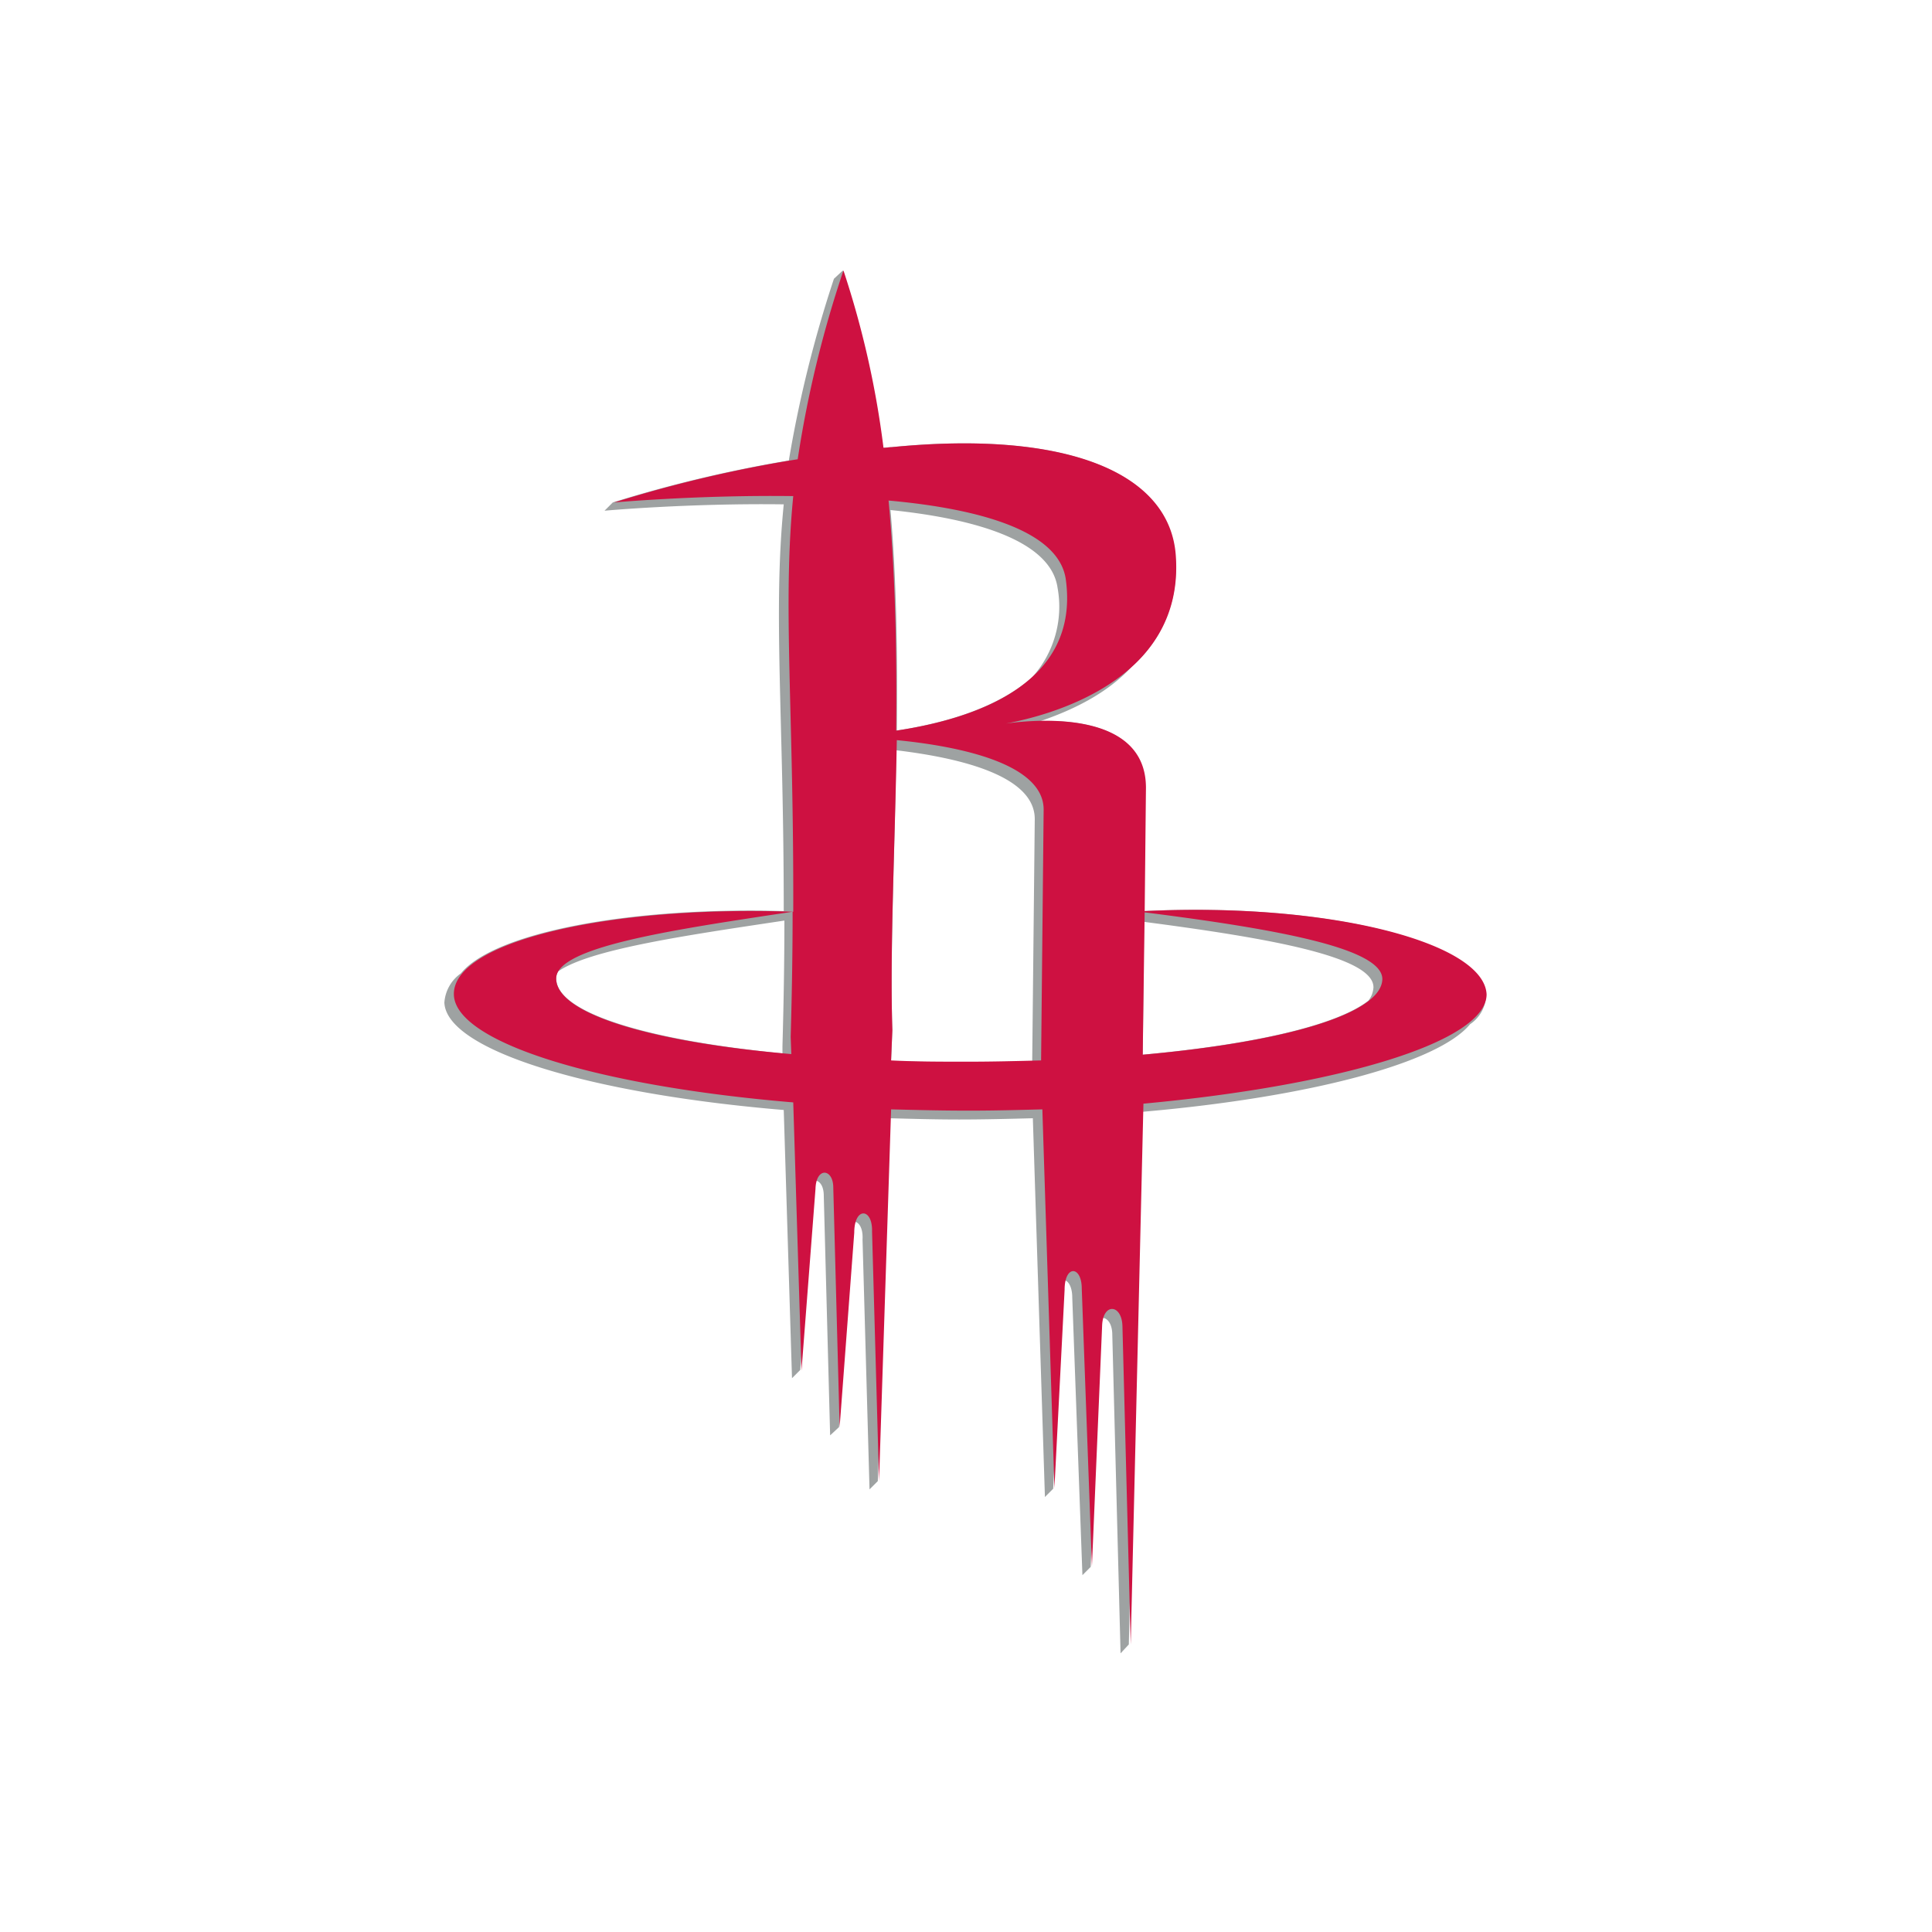 <svg xmlns="http://www.w3.org/2000/svg" width="200" height="200" viewBox="0 0 200 200"><defs><style>.a{fill:#9ea2a2;}.b{fill:#ce1141;}.c{fill:none;mix-blend-mode:multiply;isolation:isolate;}</style></defs><g transform="translate(-1321.156 -947.195)"><path class="a" d="M1439.59,1041.511l.131-12.763c0-5.987-6.25-7.039-10.855-6.908,3.092-1.053,6.842-2.763,9.474-5.658a13.467,13.467,0,0,0,4.474-11.447c-.592-8.684-11.448-13.026-29.408-11.25-.263,0-.592.065-.855.065a95.691,95.691,0,0,0-4.144-18.355l-.921.855a125.392,125.392,0,0,0-4.671,18.816,136.85,136.85,0,0,0-18.223,4.342l-.855.855s8.684-.79,18.552-.658c-1.119,11.25,0,21.908,0,42.105-15.987-.461-30,2.237-33.421,6.447a4.043,4.043,0,0,0-1.711,3.026c.2,4.868,14.737,9.408,35.132,11.118l.855,27.763.855-.855,1.448-18.816a2.44,2.44,0,0,1,.131-.789c.461.065.855.592.855,1.579l.658,24.8.92-.855,1.513-20.131a5.263,5.263,0,0,1,.131-1.119c.461.066.856.724.79,1.842l.724,25.855.856-.855,1.249-37.565c2.368.065,4.738.131,7.171.131,2.566,0,5.132-.066,7.631-.131l1.25,39.21.855-.856,1.053-20.525a5.15,5.15,0,0,1,.131-1.053c.4.065.79.724.79,1.776l1.053,28.75.855-.856,1.053-24.867a3.911,3.911,0,0,1,.131-.921c.527,0,1.053.592,1.053,1.776l.856,32.96.855-.921,1.316-55.131c17.435-1.513,30.724-5.066,34.013-9.079a3.716,3.716,0,0,0,1.645-2.829c-.2-5.659-16.382-9.8-35.395-8.882m-37.434,14.737c-14.013-1.382-23.42-4.211-23.42-7.764a1.328,1.328,0,0,1,.2-.724c3.289-2.3,13.354-3.75,23.42-5.263,0,3.948-.065,8.224-.2,12.961Zm28.487-48.158a10.914,10.914,0,0,1-2.631,9.211c-3.685,3.289-9.343,4.8-14.014,5.526.066-7.5,0-15.2-.657-22.829,8.947.921,16.645,3.224,17.3,8.092m-2.631,48.947c-2.172.066-4.408.131-6.71.131-2.7,0-5.329-.065-7.9-.131l.131-3.158c-.263-8.092.264-18.223.4-29.013,6.579.79,14.473,2.632,14.342,7.237Zm34.8-6.25c-3.289,2.566-11.907,4.54-23.355,5.592l.131-13.75c13.092,1.71,23.75,3.617,23.75,6.775a2.42,2.42,0,0,1-.527,1.382" transform="translate(0 0)"/><path class="b" d="M1475,1050.129c-.263-5.395-16.381-9.539-35.394-8.618l.131-12.763c0-7.894-10.855-7.171-14.539-6.644,4.277-.79,18.552-4.342,17.631-17.368-.592-8.684-11.447-13.026-29.407-11.25-.263,0-.592.065-.855.065a95.756,95.756,0,0,0-4.145-18.355,114.808,114.808,0,0,0-4.736,19.54,137.414,137.414,0,0,0-19.013,4.474s8.684-.79,18.552-.658c-1.119,11.381.066,22.236,0,43.026-18.882-.658-35.329,3.026-35.131,8.618.2,4.868,14.671,9.408,35.131,11.119l.855,27.762,1.448-18.815c.065-2.3,1.841-2.105,1.841-.131l.658,24.8,1.513-20.131c0-2.7,1.907-2.566,1.842-.132l.724,25.856,1.249-38.487c2.632.065,5.33.131,8.027.131,2.566,0,5.131-.066,7.631-.131l1.249,39.21,1.053-20.526c0-2.631,1.776-2.5,1.776-.131l1.053,28.75,1.053-24.868c.066-2.434,2.04-2.3,2.105,0l.856,32.96,1.316-55.921v-.065C1460,1059.538,1475,1055,1475,1050.129m-43.552-42.894c1.448,10.855-9.6,14.408-17.565,15.592.065-7.763-.066-15.921-.79-23.816,9.474.855,17.7,3.158,18.355,8.224m-52.762,41.249c0-3.289,12.236-5.065,24.473-6.907,0,3.947-.065,8.224-.2,12.96l.065,1.776c-14.473-1.25-24.341-4.144-24.341-7.829m34.67,8.488.131-3.158c-.263-8.29.264-18.815.461-30,6.711.658,15.329,2.5,15.2,7.3l-.263,25.856c-2.434.065-5,.131-7.631.131-2.7,0-5.329,0-7.9-.131m26.052-.592.2-14.737c13.487,1.711,24.605,3.685,24.605,6.908-.066,3.618-10.132,6.513-24.8,7.829" transform="translate(0.048 0)"/></g><rect class="c" width="200" height="200"/></svg>